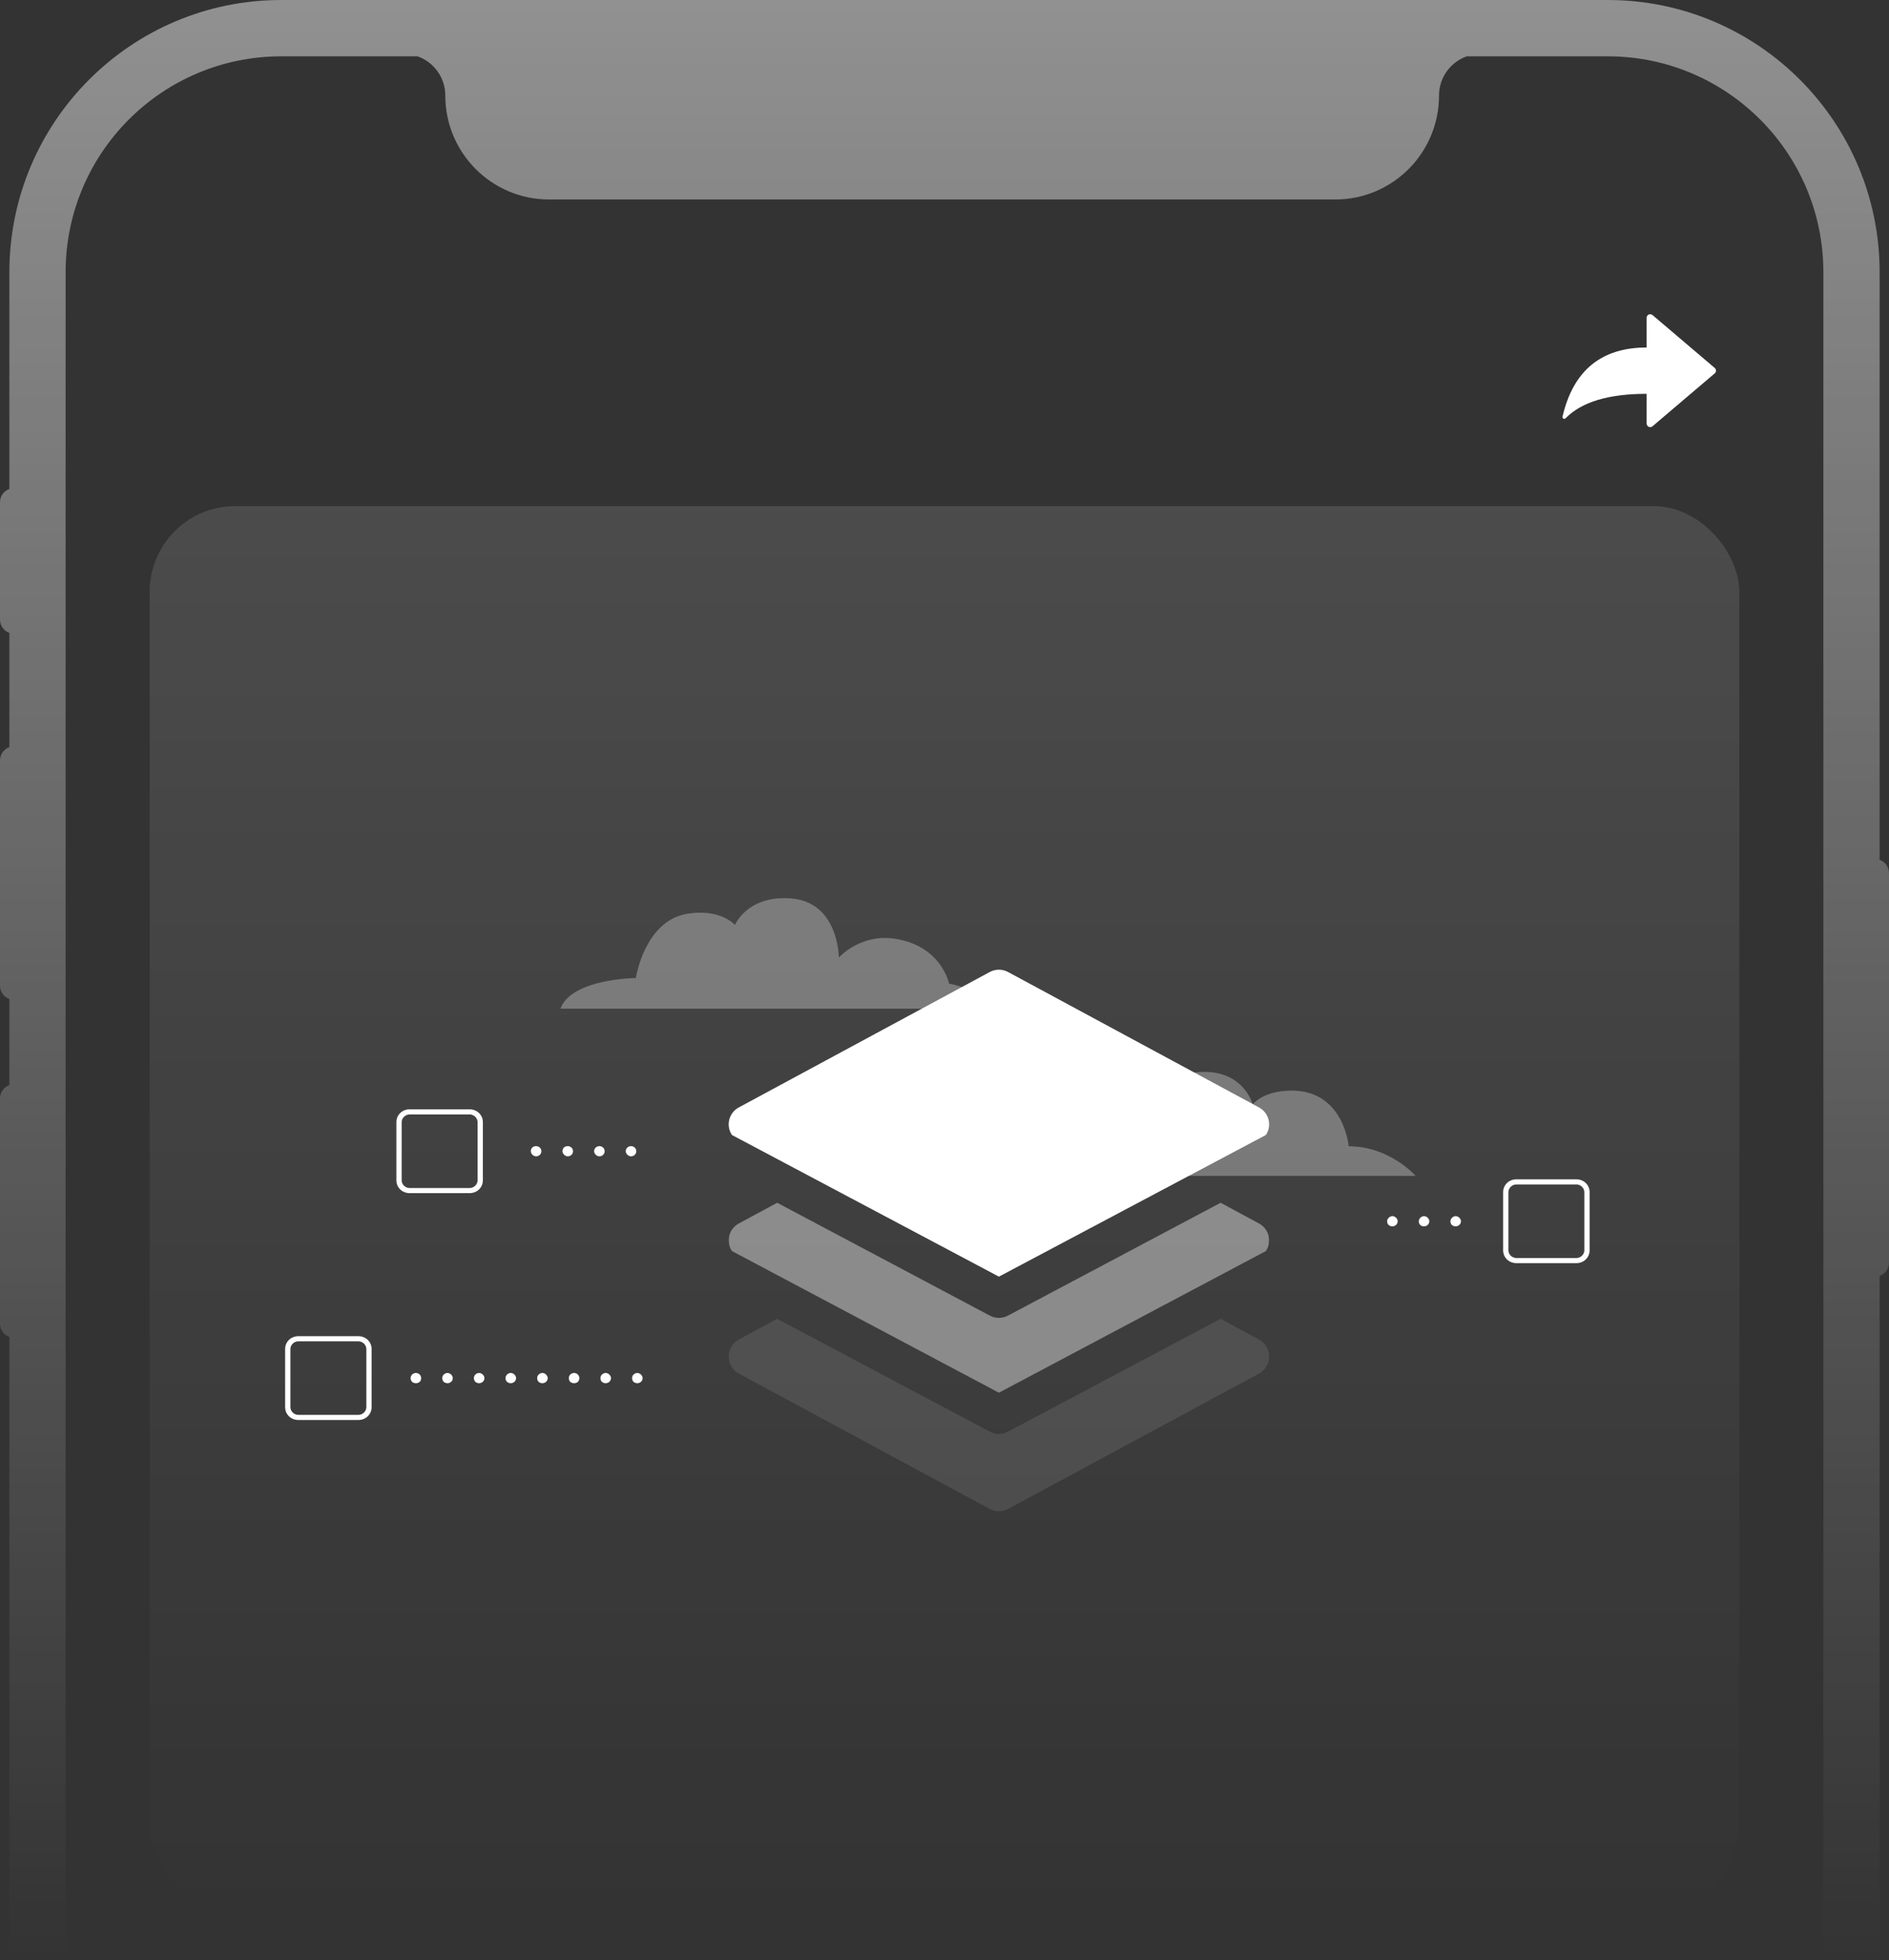 <svg width="265" height="275" viewBox="0 0 265 275" fill="none" xmlns="http://www.w3.org/2000/svg">
<rect x="0" y="0" width="265" height="275" fill="#333333" stroke="none"/>
<g clip-path="url(#clip0_130_46648)">
<path fill-rule="evenodd" clip-rule="evenodd" d="M39.454 0H225.546C246.609 0 263.685 17.1 263.685 38.194V120.621C264.451 120.892 265 121.623 265 122.484V177.14C265 178 264.451 178.732 263.685 179.003V512.324C263.685 533.418 246.609 550.518 225.546 550.518H39.454C18.391 550.518 1.315 533.418 1.315 512.324V187.564C0.549 187.293 0 186.561 0 185.701V154.092C0 153.232 0.549 152.5 1.315 152.229V140.151C0.549 139.88 0 139.148 0 138.288V106.679C0 105.819 0.549 105.087 1.315 104.816V88.787C0.549 88.516 0 87.784 0 86.924V70.461C0 69.601 0.549 68.869 1.315 68.598V38.194C1.315 17.1 18.391 0 39.454 0ZM39.454 7.902C22.748 7.902 9.206 21.464 9.206 38.194V512.324C9.206 529.054 22.748 542.616 39.454 542.616H225.546C242.251 542.616 255.794 529.054 255.794 512.324V38.194C255.794 21.464 242.251 7.902 225.546 7.902H205.764C203.498 8.701 201.873 10.863 201.873 13.405C201.873 21.459 195.355 27.987 187.313 27.987H77.029C68.988 27.987 62.469 21.459 62.469 13.405C62.469 10.863 60.845 8.701 58.579 7.902H39.454Z" fill="url(#paint0_linear_130_46648)"/>
<path d="M231 48.75V44.581C231 44.305 231.224 44.081 231.5 44.081C231.619 44.081 231.733 44.123 231.824 44.2L240.552 51.619C240.762 51.798 240.788 52.114 240.609 52.324C240.591 52.344 240.572 52.364 240.552 52.381L231.824 59.8C231.613 59.979 231.298 59.953 231.119 59.743C231.042 59.652 231 59.538 231 59.419V55.25C225.654 55.25 221.861 56.395 219.621 58.685C219.524 58.784 219.366 58.785 219.267 58.689C219.205 58.628 219.179 58.539 219.198 58.453C220.703 51.984 224.637 48.75 231 48.75ZM231 48.75V44.581C231 44.305 231.224 44.081 231.5 44.081C231.619 44.081 231.733 44.123 231.824 44.2L240.552 51.619C240.762 51.798 240.788 52.114 240.609 52.324C240.591 52.344 240.572 52.364 240.552 52.381L231.824 59.8C231.613 59.979 231.298 59.953 231.119 59.743C231.042 59.652 231 59.538 231 59.419V55.25C225.654 55.25 221.861 56.395 219.621 58.685C219.524 58.784 219.366 58.785 219.267 58.689C219.205 58.628 219.179 58.539 219.198 58.453C220.703 51.984 224.637 48.75 231 48.75Z" fill="white"/>
<rect x="21" y="71" width="223" height="197" rx="12" fill="url(#paint1_linear_130_46648)"/>
<path d="M88.672 193.33C88.672 192.9 89.042 192.613 89.412 192.613C89.781 192.613 90.151 192.972 90.151 193.33C90.151 193.76 89.781 194.047 89.412 194.047C88.968 194.047 88.672 193.76 88.672 193.33ZM84.234 193.33C84.234 192.9 84.603 192.613 84.973 192.613C85.343 192.613 85.713 192.972 85.713 193.33C85.713 193.76 85.343 194.047 84.973 194.047C84.529 194.047 84.234 193.76 84.234 193.33ZM79.796 193.33C79.796 192.9 80.165 192.613 80.535 192.613C80.979 192.613 81.275 192.972 81.275 193.33C81.275 193.76 80.979 194.047 80.535 194.047C80.091 194.047 79.796 193.76 79.796 193.33ZM75.357 193.33C75.357 192.9 75.727 192.613 76.097 192.613C76.467 192.613 76.837 192.972 76.837 193.33C76.837 193.76 76.467 194.047 76.097 194.047C75.653 194.047 75.357 193.76 75.357 193.33ZM70.919 193.33C70.919 192.9 71.289 192.613 71.659 192.613C72.029 192.613 72.399 192.972 72.399 193.33C72.399 193.76 72.029 194.047 71.659 194.047C71.215 194.047 70.919 193.76 70.919 193.33ZM66.481 193.33C66.481 192.9 66.851 192.613 67.221 192.613C67.591 192.613 67.96 192.972 67.96 193.33C67.96 193.76 67.591 194.047 67.221 194.047C66.777 194.047 66.481 193.76 66.481 193.33ZM62.043 193.33C62.043 192.9 62.413 192.613 62.782 192.613C63.152 192.613 63.522 192.972 63.522 193.33C63.522 193.76 63.152 194.047 62.782 194.047C62.339 194.047 62.043 193.76 62.043 193.33ZM57.605 193.33C57.605 192.9 57.974 192.613 58.344 192.613C58.788 192.613 59.084 192.972 59.084 193.33C59.084 193.76 58.788 194.047 58.344 194.047C57.901 194.047 57.605 193.76 57.605 193.33ZM50.282 199.208H41.849C40.814 199.208 40 198.419 40 197.416V189.244C40 188.241 40.814 187.452 41.849 187.452H50.282C51.317 187.452 52.131 188.241 52.131 189.244V197.416C52.131 198.419 51.317 199.208 50.282 199.208ZM41.849 188.169C41.258 188.169 40.74 188.671 40.74 189.244V197.416C40.74 197.989 41.258 198.491 41.849 198.491H50.282C50.873 198.491 51.391 197.989 51.391 197.416V189.244C51.391 188.671 50.873 188.169 50.282 188.169H41.849Z" fill="white"/>
<path d="M87.784 161.504C87.784 161.074 88.154 160.787 88.524 160.787C88.894 160.787 89.264 161.074 89.264 161.504C89.264 161.934 88.894 162.221 88.524 162.221C88.154 162.221 87.784 161.862 87.784 161.504ZM83.346 161.504C83.346 161.074 83.716 160.787 84.086 160.787C84.456 160.787 84.825 161.074 84.825 161.504C84.825 161.934 84.456 162.221 84.086 162.221C83.716 162.221 83.346 161.862 83.346 161.504ZM78.908 161.504C78.908 161.074 79.204 160.787 79.648 160.787C80.017 160.787 80.387 161.074 80.387 161.504C80.387 161.934 80.017 162.221 79.648 162.221C79.278 162.221 78.908 161.862 78.908 161.504ZM74.47 161.504C74.47 161.074 74.766 160.787 75.209 160.787C75.579 160.787 75.949 161.074 75.949 161.504C75.949 161.934 75.579 162.221 75.209 162.221C74.84 162.221 74.47 161.862 74.47 161.504ZM65.889 167.382H57.457C56.421 167.382 55.608 166.593 55.608 165.59V157.418C55.608 156.415 56.421 155.626 57.457 155.626H65.889C66.925 155.626 67.739 156.415 67.739 157.418V165.59C67.739 166.593 66.925 167.382 65.889 167.382ZM57.457 156.343C56.865 156.343 56.347 156.845 56.347 157.418V165.59C56.347 166.163 56.865 166.665 57.457 166.665H65.889C66.481 166.665 66.999 166.163 66.999 165.59V157.418C66.999 156.845 66.481 156.343 65.889 156.343H57.457ZM203.472 171.324C203.472 170.966 203.842 170.607 204.212 170.607C204.582 170.607 204.952 170.966 204.952 171.324C204.952 171.754 204.582 172.041 204.212 172.041C203.768 172.041 203.472 171.754 203.472 171.324ZM199.034 171.324C199.034 170.966 199.404 170.607 199.774 170.607C200.144 170.607 200.513 170.966 200.513 171.324C200.513 171.754 200.144 172.041 199.774 172.041C199.33 172.041 199.034 171.754 199.034 171.324ZM194.596 171.324C194.596 170.966 194.966 170.607 195.336 170.607C195.705 170.607 196.075 170.966 196.075 171.324C196.075 171.754 195.705 172.041 195.336 172.041C194.892 172.041 194.596 171.754 194.596 171.324ZM221.151 177.202H212.718C211.683 177.202 210.869 176.413 210.869 175.41V167.238C210.869 166.235 211.683 165.446 212.718 165.446H221.151C222.186 165.446 223 166.235 223 167.238V175.41C223 176.413 222.186 177.202 221.151 177.202ZM212.718 166.163C212.127 166.163 211.609 166.665 211.609 167.238V175.41C211.609 175.983 212.127 176.485 212.718 176.485H221.151C221.743 176.485 222.26 175.983 222.26 175.41V167.238C222.26 166.665 221.743 166.163 221.151 166.163H212.718Z" fill="white"/>
<g clip-path="url(#clip1_130_46648)">
<g opacity="0.4">
<path d="M103.412 171.78C103.489 171.729 103.568 171.681 103.649 171.638L109.029 168.734L138.865 184.566C139.657 184.986 140.606 184.986 141.399 184.566L171.235 168.734L176.615 171.638C177.922 172.333 178.42 173.96 177.726 175.27C177.683 175.352 177.635 175.431 177.584 175.507L140.132 195.379L102.68 175.507C101.855 174.275 102.183 172.607 103.412 171.78Z" fill="white"/>
</g>
<path opacity="0.1" d="M102.552 189.019C102.803 188.553 103.184 188.171 103.649 187.92L109.029 185.016L138.865 200.847C139.657 201.268 140.606 201.268 141.399 200.847L171.235 185.016L176.615 187.92C177.931 188.631 178.422 190.278 177.711 191.597C177.461 192.062 177.079 192.444 176.615 192.696L141.415 211.691C140.614 212.123 139.65 212.123 138.848 211.691L103.649 192.696C102.333 191.984 101.842 190.338 102.552 189.019Z" fill="white"/>
<path d="M103.412 155.498C103.489 155.447 103.568 155.399 103.649 155.356L138.848 136.361C139.65 135.929 140.614 135.929 141.415 136.361L176.615 155.356C177.922 156.052 178.42 157.678 177.726 158.989C177.683 159.07 177.635 159.149 177.584 159.226L140.132 179.097L102.68 159.226C101.855 157.994 102.183 156.325 103.412 155.498Z" fill="white"/>
</g>
<path opacity="0.3" d="M78.622 141.505H139.351C139.351 141.505 137.428 138.781 133.138 137.993C133.138 137.993 132.102 132.689 125.519 131.685C120.637 130.968 117.678 134.337 117.678 134.337C117.678 134.337 117.678 126.381 110.725 126.022C104.807 125.664 103.106 129.75 103.106 129.75C103.106 129.75 100.961 127.313 96.153 128.244C90.383 129.391 89.2 137.204 89.2 137.204C89.2 137.204 80.176 137.276 78.622 141.505Z" fill="white"/>
<path opacity="0.3" d="M198.599 164.967H165.165V151.062C165.979 150.775 166.94 150.488 167.976 150.416C174.411 149.843 175.743 154.932 175.743 154.932C175.743 154.932 177.148 152.997 181.216 152.997C188.539 152.997 189.205 160.81 189.205 160.81C194.975 160.81 198.599 164.967 198.599 164.967Z" fill="white"/>
</g>
<defs>
<linearGradient id="paint0_linear_130_46648" x1="132.5" y1="0" x2="132.5" y2="275" gradientUnits="userSpaceOnUse">
<stop stop-color="white" stop-opacity="0.46"/>
<stop offset="1" stop-color="white" stop-opacity="0"/>
</linearGradient>
<linearGradient id="paint1_linear_130_46648" x1="132.5" y1="71" x2="132.5" y2="268" gradientUnits="userSpaceOnUse">
<stop stop-color="white" stop-opacity="0.12"/>
<stop offset="1" stop-color="white" stop-opacity="0"/>
</linearGradient>
<clipPath id="clip0_130_46648">
<rect width="265" height="275" fill="white"/>
</clipPath>
<clipPath id="clip1_130_46648">
<rect width="75.814" height="75.981" fill="white" transform="matrix(-1 0 0 1 178.039 136.035)"/>
</clipPath>
</defs>
</svg>
